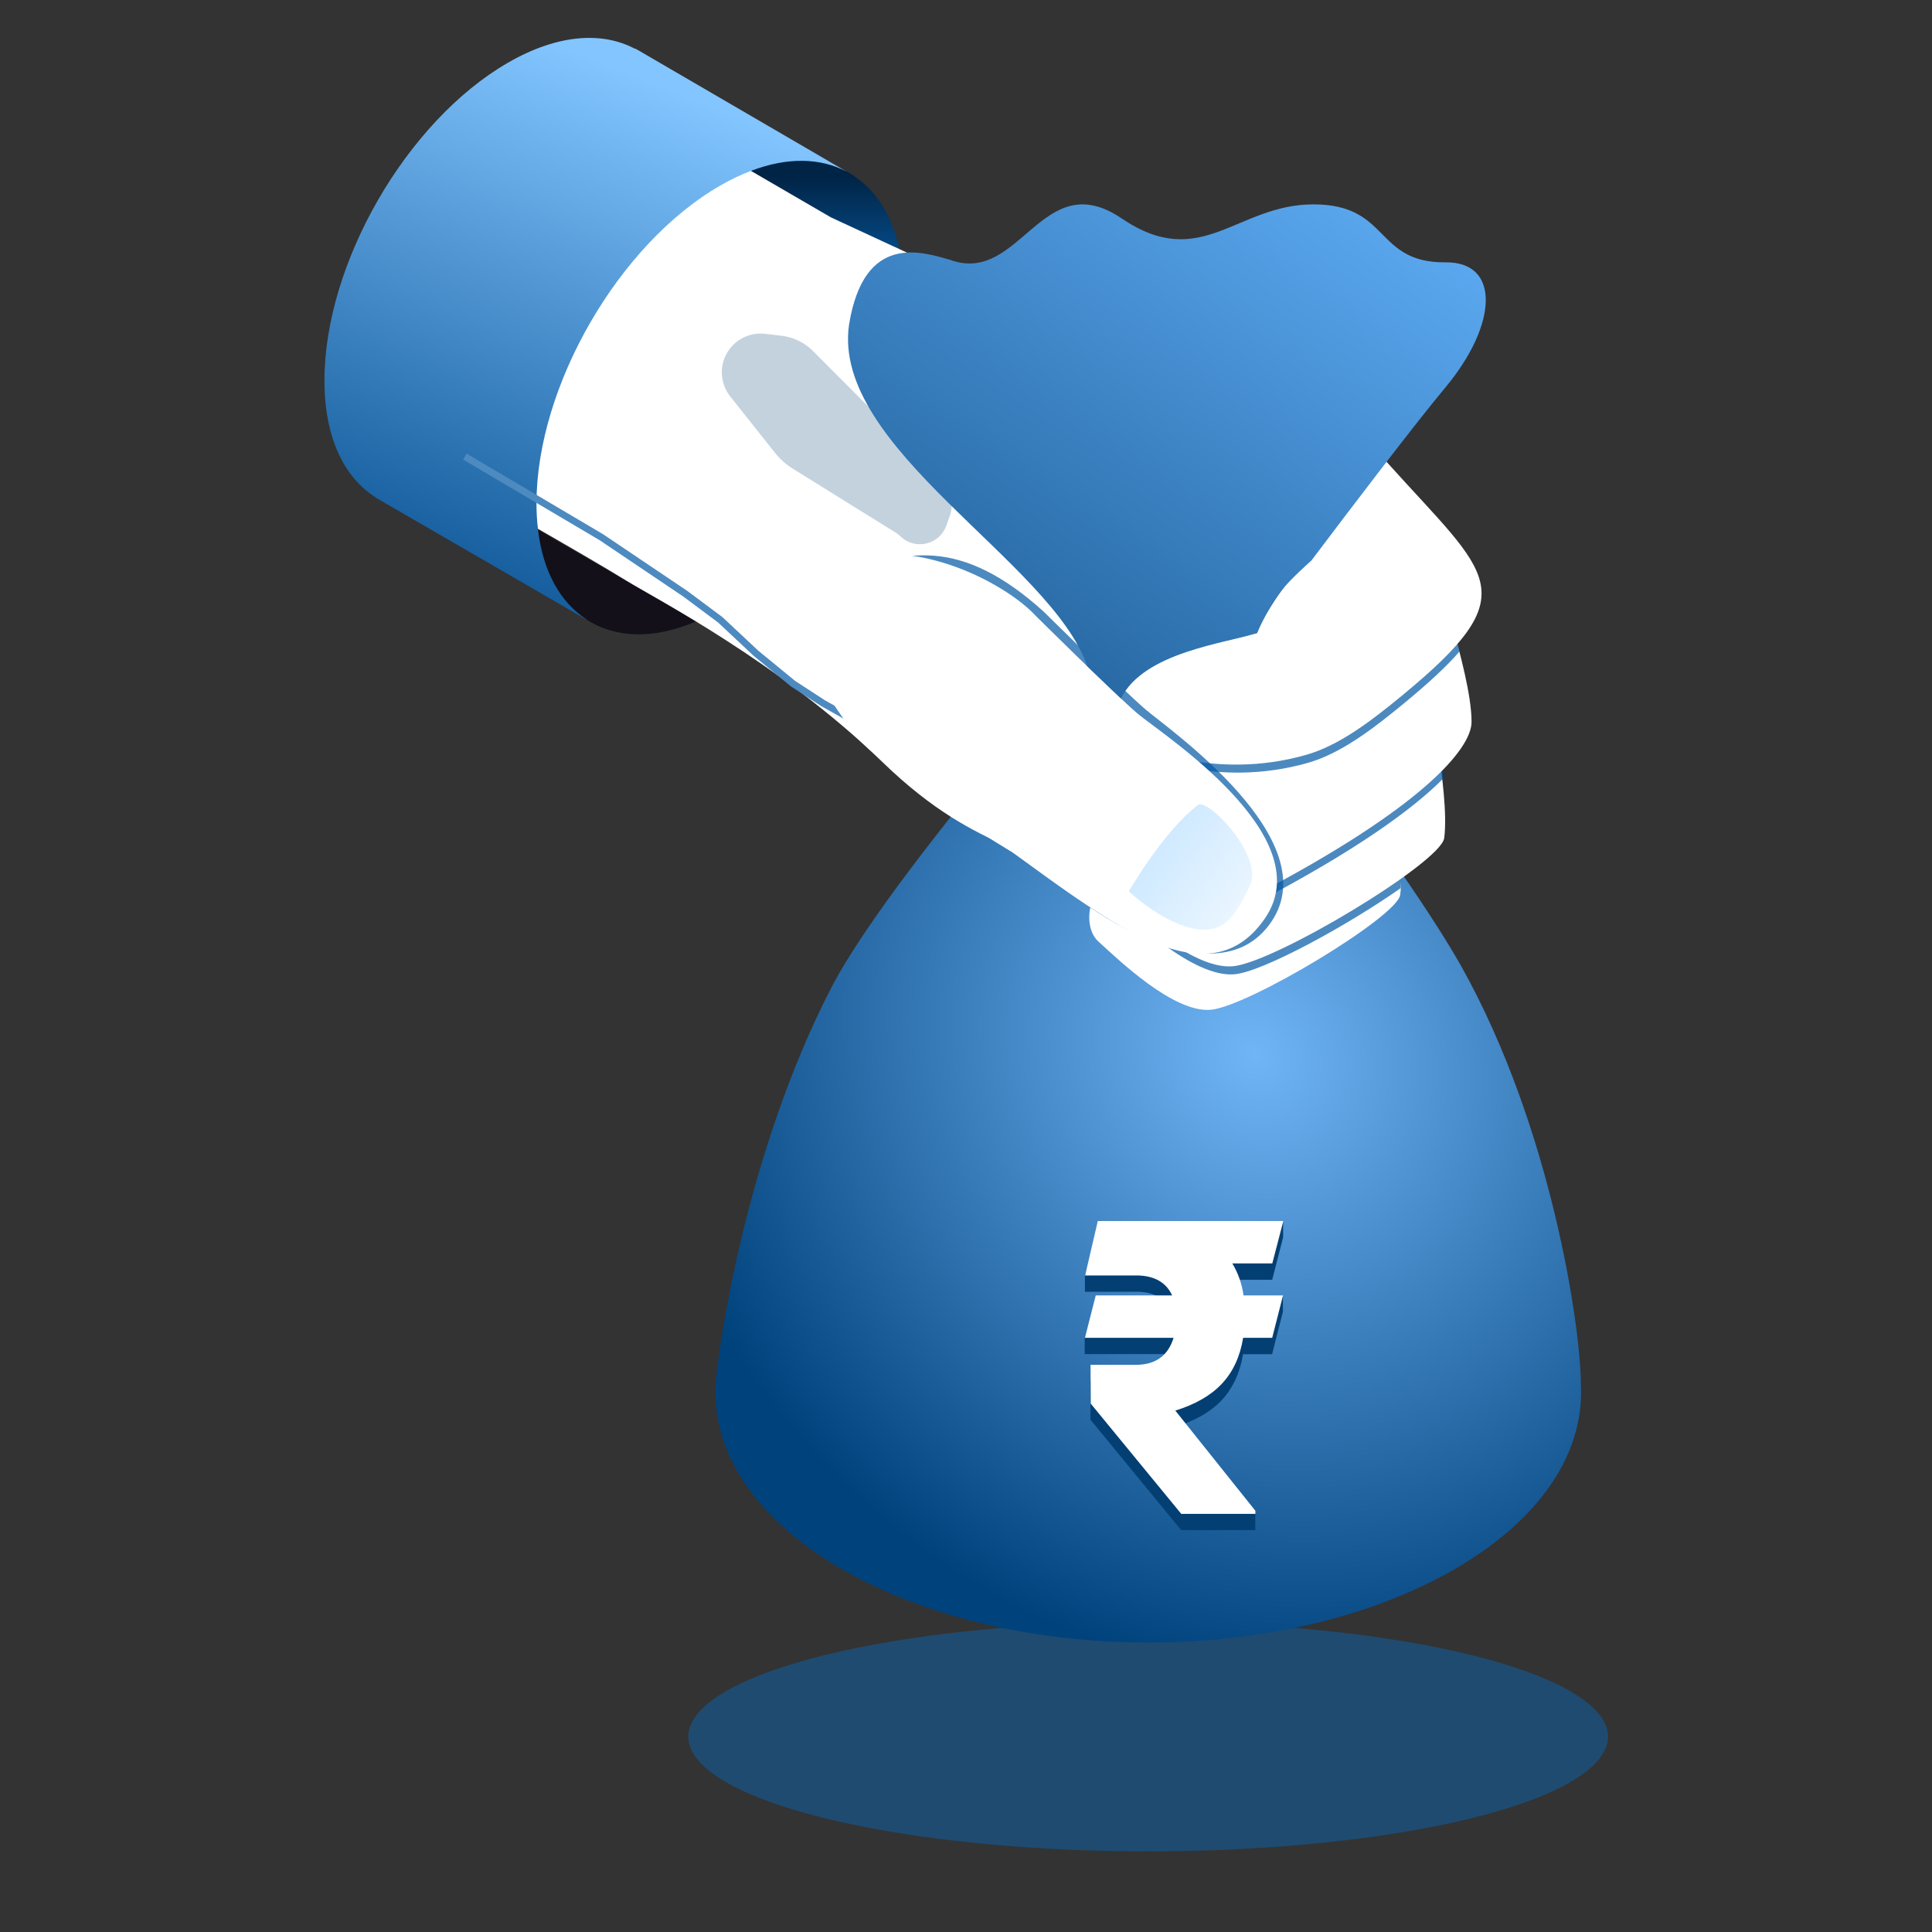 <svg width="56" height="56" viewBox="0 0 56 56" fill="none" xmlns="http://www.w3.org/2000/svg">
<rect x="0" y="0" width="56" height="56" fill="#333333" stroke="none"/>
<ellipse opacity="0.4" cx="33.279" cy="50.338" rx="13.329" ry="3.325" fill="#0070CB"/>
<path d="M42.359 28.014C40.422 24.555 33.878 16.247 33.878 16.247C33.878 16.247 26.009 24.917 24.087 28.645C21.615 33.437 20.8 39.133 20.744 40.131C20.637 42.062 21.859 44.014 24.413 45.488C29.312 48.316 37.255 48.316 42.154 45.488C44.708 44.014 45.93 42.062 45.822 40.131C45.822 38.486 44.967 32.671 42.359 28.014Z" fill="url(#paint0_radial_1_5933)"/>
<path d="M35.809 26.15C34.859 26.252 34.647 25.989 33.163 25.474C31.679 24.96 31.227 26.735 31.835 27.288C32.442 27.842 34.008 29.35 35.083 29.27C36.158 29.19 40.501 26.574 40.585 25.939C40.669 25.304 40.517 24.267 40.454 23.753C40.454 23.753 36.759 26.049 35.809 26.15Z" fill="white"/>
<path d="M33.628 24.006C31.972 23.431 31.468 25.412 32.145 26.03C32.823 26.648 34.571 28.331 35.77 28.241C36.579 28.18 39.049 26.832 40.599 25.743L40.67 24.696C40.67 24.696 41.833 22.659 41.762 22.085C41.762 22.085 37.64 24.647 36.58 24.76C35.52 24.873 35.284 24.579 33.628 24.006Z" fill="#0058A4" fill-opacity="0.7"/>
<path d="M36.532 24.528C35.472 24.64 35.236 24.347 33.58 23.773C31.924 23.199 31.42 25.18 32.097 25.797C32.775 26.416 34.523 28.098 35.722 28.009C36.921 27.919 41.768 25.001 41.861 24.292C41.954 23.584 41.785 22.427 41.715 21.852C41.715 21.852 37.592 24.415 36.532 24.528Z" fill="white"/>
<path d="M42.177 18.475C42.177 18.475 38.01 21.901 36.859 22.18C35.708 22.459 35.405 22.171 33.497 21.781C31.589 21.391 31.323 23.646 32.16 24.228C32.996 24.81 36.028 26.363 36.476 26.133C39.273 24.666 40.933 23.471 41.825 22.574C41.761 21.568 42.339 19.098 42.177 18.475Z" fill="#0058A4" fill-opacity="0.7"/>
<path d="M36.818 21.962C35.667 22.241 35.364 21.952 33.456 21.562C31.548 21.172 31.282 23.427 32.119 24.009C32.955 24.591 35.987 26.145 36.435 25.915C41.181 23.425 42.655 21.717 42.654 20.923C42.653 20.129 42.298 18.879 42.136 18.256C42.136 18.256 37.969 21.682 36.818 21.962Z" fill="white"/>
<path d="M15.392 15.249C15.537 16.485 16.249 17.471 17 17.958C17.822 18.492 18.929 18.548 20.18 18.011L15.59 15.35L15.392 15.249Z" fill="#131019"/>
<path d="M24.794 5.131C24.769 5.113 24.747 5.091 24.721 5.074L24.536 4.967C23.786 4.572 22.585 4.396 21.517 4.803L24.086 6.296L26.113 7.474C25.942 6.384 25.466 5.596 24.794 5.131Z" fill="url(#paint1_linear_1_5933)"/>
<path d="M32.8 10.341L24.083 6.3L19.735 3.773C19.442 3.885 19.143 4.026 18.837 4.204C15.898 5.899 13.517 10.024 13.517 13.416C13.517 13.679 13.533 13.929 13.561 14.168C13.561 14.168 16.956 16.088 18.151 16.828C18.95 17.324 22.593 19.194 25.571 22.082C28.549 24.97 30.142 24.312 31.849 26.323C31.959 26.083 33.4 23.799 32.667 22.668C30.385 19.141 34.377 20.838 34.823 20.237C35.658 19.11 37.981 11.609 32.8 10.341Z" fill="white"/>
<path d="M18.467 1.44L18.415 1.407L18.41 1.417C17.453 0.905 16.158 0.99 14.724 1.817C11.787 3.513 9.404 7.638 9.404 11.032C9.404 12.681 9.975 13.842 10.888 14.416L10.885 14.423L10.929 14.446C10.953 14.462 10.979 14.475 11.005 14.491L17 17.96L17.003 17.955C16.253 17.468 15.738 16.583 15.594 15.347C15.566 15.108 15.55 14.859 15.55 14.595C15.55 11.204 17.93 7.078 20.869 5.383C21.175 5.206 21.475 5.064 21.767 4.953C22.835 4.545 23.788 4.578 24.538 4.973L18.503 1.458L18.467 1.44Z" fill="url(#paint2_linear_1_5933)"/>
<path d="M35.12 10.569C32.467 10.818 30.643 11.812 28.921 12.429C28.921 12.429 34.765 13.459 34.968 13.671C36.655 16.068 38.126 16.377 38.126 16.377C38.126 16.377 37.747 16.586 37.19 17.354C36.633 18.122 36.484 18.58 36.484 18.58C36.484 18.58 35.689 18.753 33.877 19.267C32.065 19.781 32.302 21.641 33.014 21.837C33.014 21.837 35.22 22.882 37.911 22.111C38.855 21.841 39.758 21.159 40.702 20.381C41.408 19.799 41.935 19.313 42.304 18.884C41.824 16.944 42.651 16.306 40.268 13.652C37.311 10.358 37.772 10.319 35.12 10.569Z" fill="#0058A4" fill-opacity="0.7"/>
<path d="M13.475 13.234L17.428 15.57L19.864 17.21L20.877 17.965L21.912 18.935L22.99 19.819L23.853 20.38L24.888 20.962L26.246 21.997L27.702 22.945C28.009 23.145 28.342 23.303 28.692 23.412L28.962 23.496C29.348 23.617 29.75 23.678 30.155 23.678H30.256" stroke="#4D8AC0" stroke-width="0.2"/>
<path d="M35.072 10.336C32.419 10.585 29.891 11.249 28.169 11.866C28.169 11.866 34.717 13.226 34.92 13.438C36.608 15.835 38.078 16.145 38.078 16.145C38.078 16.145 37.7 16.353 37.142 17.121C36.585 17.889 36.437 18.348 36.437 18.348C36.437 18.348 35.641 18.521 33.829 19.035C32.017 19.549 32.254 21.409 32.966 21.604C32.966 21.604 35.172 22.65 37.863 21.879C38.807 21.608 39.71 20.927 40.654 20.149C44.29 17.151 43.178 16.713 40.22 13.419C37.263 10.126 37.724 10.087 35.072 10.336Z" fill="white"/>
<path d="M33.208 20.567C32.543 19.998 30.255 17.731 30.255 17.731C27.875 15.577 26.167 15.864 24.286 16.815C22.011 17.965 25.819 20.65 25.819 20.65C25.819 20.65 27.615 22.627 29.372 24.461C31.13 26.296 35.225 29.108 36.85 26.719C38.475 24.331 33.873 21.136 33.208 20.567Z" fill="#0058A4" fill-opacity="0.7"/>
<path d="M32.966 20.678C32.301 20.109 30.013 17.842 30.013 17.842C29.138 16.89 26.215 15.308 23.939 16.458C21.664 17.609 24.952 21.494 24.952 21.494C24.952 21.494 26.384 22.926 29.351 24.71C32.214 26.785 35.047 28.998 36.672 26.609C38.297 24.22 33.63 21.247 32.966 20.678Z" fill="white"/>
<path d="M22.649 9.731L22.174 9.676C21.507 9.599 20.922 10.12 20.922 10.792C20.922 11.045 21.008 11.291 21.165 11.49L22.462 13.124C22.605 13.305 22.778 13.459 22.973 13.581L25.962 15.438C26.012 15.468 26.058 15.505 26.1 15.545C26.523 15.957 27.23 15.793 27.429 15.238L27.529 14.96C27.659 14.596 27.568 14.19 27.295 13.916L23.568 10.177C23.321 9.929 22.997 9.772 22.649 9.731Z" fill="#8AA7BE" fill-opacity="0.5"/>
<path d="M34.721 23.334C33.708 24.113 32.721 25.836 32.721 25.836C32.721 25.836 33.617 26.697 34.552 26.905C35.487 27.113 35.798 26.541 36.226 25.685C36.654 24.828 35.007 23.114 34.721 23.334Z" fill="url(#paint3_linear_1_5933)"/>
<path d="M41.9 7.604C39.832 7.622 40.304 5.924 38.07 5.924C35.836 5.924 34.82 7.897 32.51 6.33C30.2 4.764 29.573 8.288 27.532 7.529C26.732 7.306 25.048 6.726 24.611 9.404C24.082 12.987 30.496 16.294 31.514 19.311C31.514 19.311 31.969 19.749 32.492 20.246C33.152 18.9 35.536 18.647 36.437 18.348C36.437 18.348 36.678 17.741 37.142 17.122C37.377 16.809 38.011 16.248 38.011 16.248C39.288 14.555 41.015 12.287 41.9 11.225C43.409 9.414 43.499 7.586 41.9 7.604Z" fill="url(#paint4_linear_1_5933)"/>
<path d="M37.192 35.864V35.392L36.656 35.864H31.814L31.447 36.97V37.442H32.985C33.472 37.457 33.799 37.649 33.968 38.02H31.755L31.441 38.778V39.249H34.011C33.851 39.758 33.5 40.019 32.954 40.029H31.604L31.61 41.154L34.236 44.351H36.385V43.88L36.003 43.785L34.064 41.361C34.649 41.179 35.103 40.918 35.42 40.576C35.737 40.233 35.941 39.793 36.03 39.252H36.872L37.186 38.023V37.552L36.742 38.023H36.043C35.993 37.681 35.886 37.369 35.716 37.096H36.875L37.192 35.864Z" fill="#033F73"/>
<path d="M36.878 36.621H35.719C35.885 36.895 35.996 37.206 36.045 37.548H37.189L36.875 38.778H36.033C35.944 39.318 35.743 39.758 35.423 40.101C35.105 40.444 34.652 40.705 34.067 40.887L36.388 43.791V43.88H34.239L31.616 40.686L31.61 39.56H32.96C33.506 39.548 33.857 39.29 34.017 38.778H31.447L31.761 37.548H33.974C33.808 37.181 33.478 36.986 32.991 36.97H31.453L31.82 35.392H37.198L36.878 36.621Z" fill="white"/>
<defs>
<radialGradient id="paint0_radial_1_5933" cx="0" cy="0" r="1" gradientUnits="userSpaceOnUse" gradientTransform="translate(36.386 30.564) rotate(133.898) scale(20.117 22.192)">
<stop stop-color="#70B5F6"/>
<stop offset="0.864" stop-color="#00427C"/>
</radialGradient>
<linearGradient id="paint1_linear_1_5933" x1="23.815" y1="7.33" x2="23.815" y2="5.09" gradientUnits="userSpaceOnUse">
<stop stop-color="#054A86"/>
<stop offset="1" stop-color="#002445"/>
</linearGradient>
<linearGradient id="paint2_linear_1_5933" x1="19.702" y1="2.666" x2="14.194" y2="16.515" gradientUnits="userSpaceOnUse">
<stop stop-color="#82C5FF"/>
<stop offset="1" stop-color="#175F9F"/>
</linearGradient>
<linearGradient id="paint3_linear_1_5933" x1="35.724" y1="26.458" x2="33.305" y2="24.676" gradientUnits="userSpaceOnUse">
<stop stop-color="#E9F5FF"/>
<stop offset="1" stop-color="#CEE9FF"/>
</linearGradient>
<linearGradient id="paint4_linear_1_5933" x1="27.5" y1="29.475" x2="42.864" y2="6.17" gradientUnits="userSpaceOnUse">
<stop stop-color="#074275"/>
<stop offset="1" stop-color="#5FADF6"/>
</linearGradient>
</defs>
</svg>
